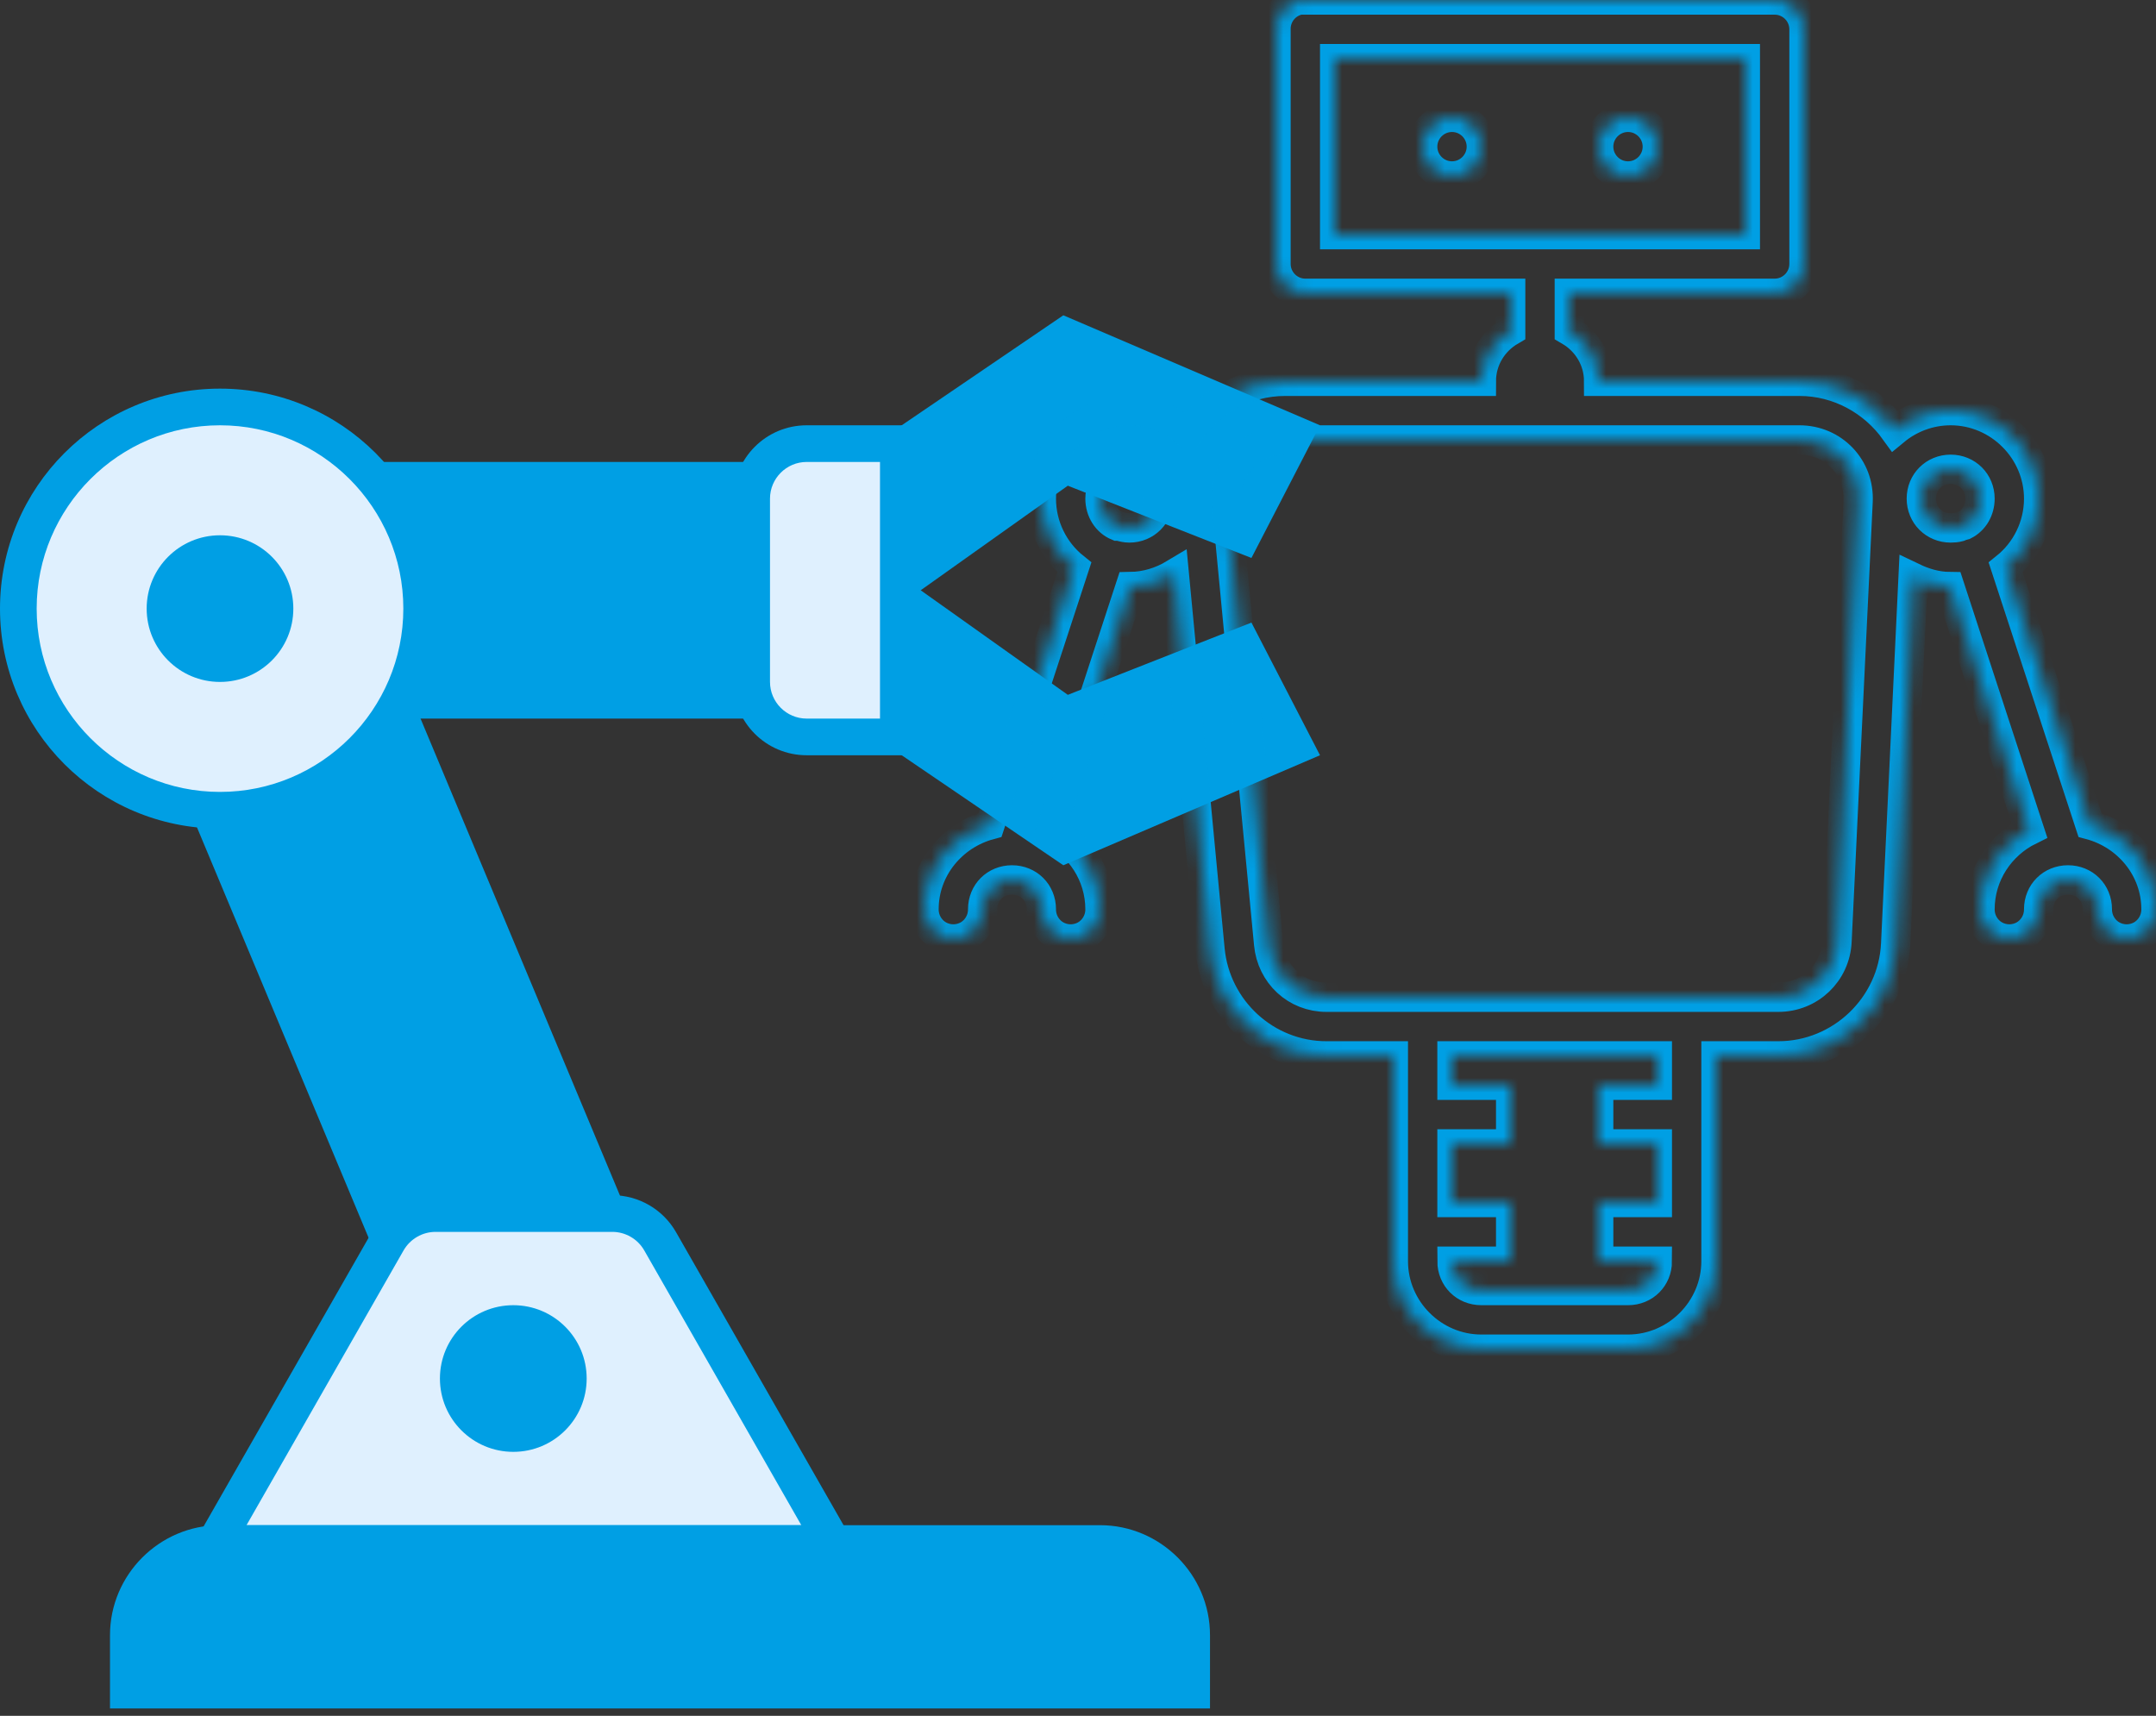 <svg width="147" height="117" viewBox="0 0 147 117" fill="none" xmlns="http://www.w3.org/2000/svg">
<rect x="0" y="0" width="147" height="117" fill="#333333" stroke="none"/>
<g clip-path="url(#clip0_606_6)">
<path d="M54.023 35.587L72.638 22.918L88.275 29.62L84.733 36.47L72.632 31.71L57.888 42.19L54.023 35.587Z" fill="#009FE4"/>
<path d="M72.775 24.337L86.547 30.24L84.142 34.895L73.722 30.793L72.463 30.297L71.358 31.082L58.278 40.38L55.693 35.962L72.775 24.337ZM72.5 21.5L52.355 35.21L57.5 44L72.805 33.12L85.325 38.047L90 29L72.5 21.5Z" fill="#009FE4"/>
<path d="M54.023 44.913L57.888 38.31L72.632 48.79L84.733 44.03L88.275 50.88L72.638 57.583L54.023 44.913Z" fill="#009FE4"/>
<path d="M58.278 40.12L71.358 49.417L72.463 50.203L73.722 49.708L84.142 45.605L86.547 50.26L72.775 56.163L55.693 44.538L58.278 40.12ZM57.5 36.5L52.355 45.29L72.5 59L90 51.5L85.325 42.453L72.805 47.38L57.5 36.5Z" fill="#009FE4"/>
<path d="M23.74 32.75H56.25V47.75H23.74V32.75Z" fill="#009FE4"/>
<path d="M55 34V46.5H24.99V34H55ZM57.5 31.5H22.49V49H57.5V31.5Z" fill="#009FE4"/>
<path d="M9.725 44.305L23.462 39.778L46.708 95.373L32.968 99.9L9.725 44.305Z" fill="#009FE4"/>
<path d="M22.755 41.325L45.032 94.608L33.675 98.353L11.398 45.07L22.755 41.325ZM24.17 38.227L8.047 43.542L32.26 101.452L48.38 96.138L24.17 38.227Z" fill="#009FE4"/>
<path d="M15 27.75C11.353 27.75 7.856 29.199 5.277 31.777C2.699 34.356 1.25 37.853 1.25 41.5C1.25 45.147 2.699 48.644 5.277 51.223C7.856 53.801 11.353 55.25 15 55.25C18.647 55.25 22.144 53.801 24.723 51.223C27.301 48.644 28.75 45.147 28.75 41.5C28.75 37.853 27.301 34.356 24.723 31.777C22.144 29.199 18.647 27.75 15 27.75Z" fill="#DFF0FE"/>
<path d="M15 29C21.892 29 27.5 34.608 27.5 41.5C27.5 48.392 21.892 54 15 54C8.107 54 2.5 48.392 2.5 41.5C2.5 34.608 8.107 29 15 29ZM15 26.5C6.715 26.5 0 33.215 0 41.5C0 49.785 6.715 56.5 15 56.5C23.285 56.5 30 49.785 30 41.5C30 33.215 23.285 26.5 15 26.5Z" fill="#009FE4"/>
<path d="M55 50.25C52.932 50.25 51.25 48.568 51.25 46.5V34C51.25 31.933 52.932 30.25 55 30.25H61.25V50.25H55Z" fill="#DFF0FE"/>
<path d="M60 31.5V49H55C53.623 49 52.5 47.877 52.5 46.5V34C52.5 32.623 53.623 31.5 55 31.5H60ZM62.5 29H55C52.237 29 50 31.238 50 34V46.5C50 49.263 52.237 51.5 55 51.5H62.5V29Z" fill="#009FE4"/>
<path d="M14.652 105.25L26.435 84.642C27.102 83.475 28.352 82.75 29.698 82.75H41.745C43.09 82.75 44.34 83.475 45.008 84.642L56.79 105.25H14.652Z" fill="#DFF0FE"/>
<path d="M41.748 84C42.645 84 43.48 84.485 43.925 85.263L54.635 104H16.808L27.517 85.263C27.965 84.485 28.797 84 29.695 84H41.748ZM41.748 81.5H29.698C27.9 81.5 26.24 82.463 25.35 84.022L12.5 106.5H58.943L46.095 84.022C45.203 82.463 43.545 81.5 41.748 81.5Z" fill="#009FE4"/>
<path d="M15 37.75C14.005 37.75 13.052 38.145 12.348 38.848C11.645 39.552 11.25 40.505 11.25 41.5C11.25 42.495 11.645 43.448 12.348 44.152C13.052 44.855 14.005 45.25 15 45.25C15.995 45.25 16.948 44.855 17.652 44.152C18.355 43.448 18.75 42.495 18.75 41.5C18.75 40.505 18.355 39.552 17.652 38.848C16.948 38.145 15.995 37.75 15 37.75Z" fill="#009FE4"/>
<path d="M15 39C16.378 39 17.5 40.123 17.5 41.5C17.5 42.877 16.378 44 15 44C13.623 44 12.5 42.877 12.5 41.5C12.5 40.123 13.623 39 15 39ZM15 36.5C12.238 36.5 10 38.737 10 41.5C10 44.263 12.238 46.5 15 46.5C17.762 46.5 20 44.263 20 41.5C20 38.737 17.762 36.5 15 36.5Z" fill="#009FE4"/>
<path d="M34.998 90.25C34.003 90.25 33.049 90.645 32.346 91.348C31.643 92.052 31.247 93.005 31.247 94C31.247 94.995 31.643 95.948 32.346 96.652C33.049 97.355 34.003 97.75 34.998 97.75C35.992 97.75 36.946 97.355 37.649 96.652C38.352 95.948 38.748 94.995 38.748 94C38.748 93.005 38.352 92.052 37.649 91.348C36.946 90.645 35.992 90.25 34.998 90.25Z" fill="#009FE4"/>
<path d="M34.998 91.5C36.377 91.5 37.5 92.623 37.5 94C37.5 95.377 36.377 96.5 34.998 96.5C33.617 96.5 32.495 95.377 32.495 94C32.495 92.623 33.62 91.5 34.998 91.5ZM34.998 89C32.235 89 29.995 91.237 29.995 94C29.995 96.763 32.235 99 34.998 99C37.76 99 40 96.763 40 94C40 91.237 37.76 89 34.998 89Z" fill="#009FE4"/>
<path d="M8.75 115.25V111.5C8.75 108.053 11.553 105.25 15 105.25H75C78.448 105.25 81.25 108.053 81.25 111.5V115.25H8.75Z" fill="#009FE4"/>
<path d="M75 106.5C77.757 106.5 80 108.742 80 111.5V114H10V111.5C10 108.742 12.242 106.5 15 106.5H75ZM75 104H15C10.875 104 7.5 107.375 7.5 111.5V116.5H82.5V111.5C82.5 107.375 79.125 104 75 104Z" fill="#009FE4"/>
<mask id="mask0_606_6" style="mask-type:luminance" maskUnits="userSpaceOnUse" x="63" y="0" width="85" height="92">
<path d="M88.625 0C87.672 0.18 86.984 1.023 87 2V18C87 19.102 87.899 20 89 20H103V22.562C101.805 23.258 101 24.523 101 26H87.625C84.859 26 82.445 27.438 81 29.562C79.938 28.602 78.531 28 77 28C73.711 28 71 30.711 71 34C71 35.883 71.875 37.586 73.25 38.688L67.5 56.25C64.938 56.938 63 59.234 63 62C62.992 62.719 63.367 63.391 63.992 63.758C64.617 64.117 65.383 64.117 66.008 63.758C66.633 63.391 67.008 62.719 67 62C67 60.867 67.867 60 69 60C70.133 60 71 60.867 71 62C70.992 62.719 71.367 63.391 71.992 63.758C72.617 64.117 73.383 64.117 74.008 63.758C74.633 63.391 75.008 62.719 75 62C75 59.648 73.617 57.609 71.625 56.625L77.063 40C78.156 39.984 79.18 39.656 80.063 39.125L82.5 64.75C82.891 68.836 86.328 72 90.438 72H95V86C95 89.289 97.711 92 101 92H111C114.289 92 117 89.289 117 86V72H121.25C125.5 72 129.047 68.617 129.25 64.375L130.438 39.375C131.203 39.742 132.039 39.992 132.938 40L138.375 56.625C136.383 57.609 135 59.648 135 62C134.992 62.719 135.367 63.391 135.992 63.758C136.617 64.117 137.383 64.117 138.008 63.758C138.633 63.391 139.008 62.719 139 62C139 60.867 139.867 60 141 60C142.133 60 143 60.867 143 62C142.992 62.719 143.367 63.391 143.992 63.758C144.617 64.117 145.383 64.117 146.008 63.758C146.633 63.391 147.008 62.719 147 62C147 59.234 145.063 56.938 142.5 56.25L136.75 38.688C138.125 37.586 139 35.883 139 34C139 30.711 136.289 28 133 28C131.563 28 130.227 28.516 129.188 29.375C127.734 27.352 125.359 26 122.688 26H109C109 24.523 108.195 23.258 107 22.562V20H121C122.102 20 123 19.102 123 18V2C123 0.898 122.102 0 121 0H89C88.938 0 88.875 0 88.813 0C88.75 0 88.688 0 88.625 0ZM91 4H119V16H91V4ZM99 8C97.899 8 97 8.898 97 10C97 11.102 97.899 12 99 12C100.102 12 101 11.102 101 10C101 8.898 100.102 8 99 8ZM111 8C109.899 8 109 8.898 109 10C109 11.102 109.899 12 111 12C112.102 12 113 11.102 113 10C113 8.898 112.102 8 111 8ZM87.625 30H122.688C125 30 126.797 31.875 126.688 34.188L125.25 64.188C125.149 66.336 123.406 68 121.25 68H90.438C88.359 68 86.695 66.445 86.5 64.375L83.625 34.375C83.399 31.992 85.234 30 87.625 30ZM77 32C78.125 32 79 32.875 79 34C79 35.125 78.125 36 77 36C76.758 36 76.524 35.945 76.313 35.875C76.274 35.875 76.227 35.875 76.188 35.875C75.469 35.578 75 34.844 75 34C75 32.875 75.875 32 77 32ZM133 32C134.125 32 135 32.875 135 34C135 34.797 134.586 35.484 133.938 35.812C133.813 35.844 133.68 35.883 133.563 35.938C133.391 35.984 133.195 36 133 36C131.875 36 131 35.125 131 34C131 32.875 131.875 32 133 32ZM99 72H113V74H109V78H113V82H109V86H113C113 87.133 112.133 88 111 88H101C99.867 88 99 87.133 99 86H103V82H99V78H103V74H99V72Z" fill="white"/>
</mask>
<g mask="url(#mask0_606_6)">
<path d="M88.625 0C87.672 0.18 86.984 1.023 87 2V18C87 19.102 87.899 20 89 20H103V22.562C101.805 23.258 101 24.523 101 26H87.625C84.859 26 82.445 27.438 81 29.562C79.938 28.602 78.531 28 77 28C73.711 28 71 30.711 71 34C71 35.883 71.875 37.586 73.25 38.688L67.5 56.25C64.938 56.938 63 59.234 63 62C62.992 62.719 63.367 63.391 63.992 63.758C64.617 64.117 65.383 64.117 66.008 63.758C66.633 63.391 67.008 62.719 67 62C67 60.867 67.867 60 69 60C70.133 60 71 60.867 71 62C70.992 62.719 71.367 63.391 71.992 63.758C72.617 64.117 73.383 64.117 74.008 63.758C74.633 63.391 75.008 62.719 75 62C75 59.648 73.617 57.609 71.625 56.625L77.063 40C78.156 39.984 79.18 39.656 80.063 39.125L82.5 64.75C82.891 68.836 86.328 72 90.438 72H95V86C95 89.289 97.711 92 101 92H111C114.289 92 117 89.289 117 86V72H121.25C125.5 72 129.047 68.617 129.25 64.375L130.438 39.375C131.203 39.742 132.039 39.992 132.938 40L138.375 56.625C136.383 57.609 135 59.648 135 62C134.992 62.719 135.367 63.391 135.992 63.758C136.617 64.117 137.383 64.117 138.008 63.758C138.633 63.391 139.008 62.719 139 62C139 60.867 139.867 60 141 60C142.133 60 143 60.867 143 62C142.992 62.719 143.367 63.391 143.992 63.758C144.617 64.117 145.383 64.117 146.008 63.758C146.633 63.391 147.008 62.719 147 62C147 59.234 145.063 56.938 142.5 56.25L136.75 38.688C138.125 37.586 139 35.883 139 34C139 30.711 136.289 28 133 28C131.563 28 130.227 28.516 129.188 29.375C127.734 27.352 125.359 26 122.688 26H109C109 24.523 108.195 23.258 107 22.562V20H121C122.102 20 123 19.102 123 18V2C123 0.898 122.102 0 121 0H89C88.938 0 88.875 0 88.813 0C88.75 0 88.688 0 88.625 0ZM91 4H119V16H91V4ZM99 8C97.899 8 97 8.898 97 10C97 11.102 97.899 12 99 12C100.102 12 101 11.102 101 10C101 8.898 100.102 8 99 8ZM111 8C109.899 8 109 8.898 109 10C109 11.102 109.899 12 111 12C112.102 12 113 11.102 113 10C113 8.898 112.102 8 111 8ZM87.625 30H122.688C125 30 126.797 31.875 126.688 34.188L125.25 64.188C125.149 66.336 123.406 68 121.25 68H90.438C88.359 68 86.695 66.445 86.5 64.375L83.625 34.375C83.399 31.992 85.234 30 87.625 30ZM77 32C78.125 32 79 32.875 79 34C79 35.125 78.125 36 77 36C76.758 36 76.524 35.945 76.313 35.875C76.274 35.875 76.227 35.875 76.188 35.875C75.469 35.578 75 34.844 75 34C75 32.875 75.875 32 77 32ZM133 32C134.125 32 135 32.875 135 34C135 34.797 134.586 35.484 133.938 35.812C133.813 35.844 133.68 35.883 133.563 35.938C133.391 35.984 133.195 36 133 36C131.875 36 131 35.125 131 34C131 32.875 131.875 32 133 32ZM99 72H113V74H109V78H113V82H109V86H113C113 87.133 112.133 88 111 88H101C99.867 88 99 87.133 99 86H103V82H99V78H103V74H99V72Z" stroke="#009FE4" stroke-width="2"/>
</g>
</g>
<defs>
<clipPath id="clip0_606_6">
<rect width="147" height="117" fill="white"/>
</clipPath>
</defs>
</svg>
